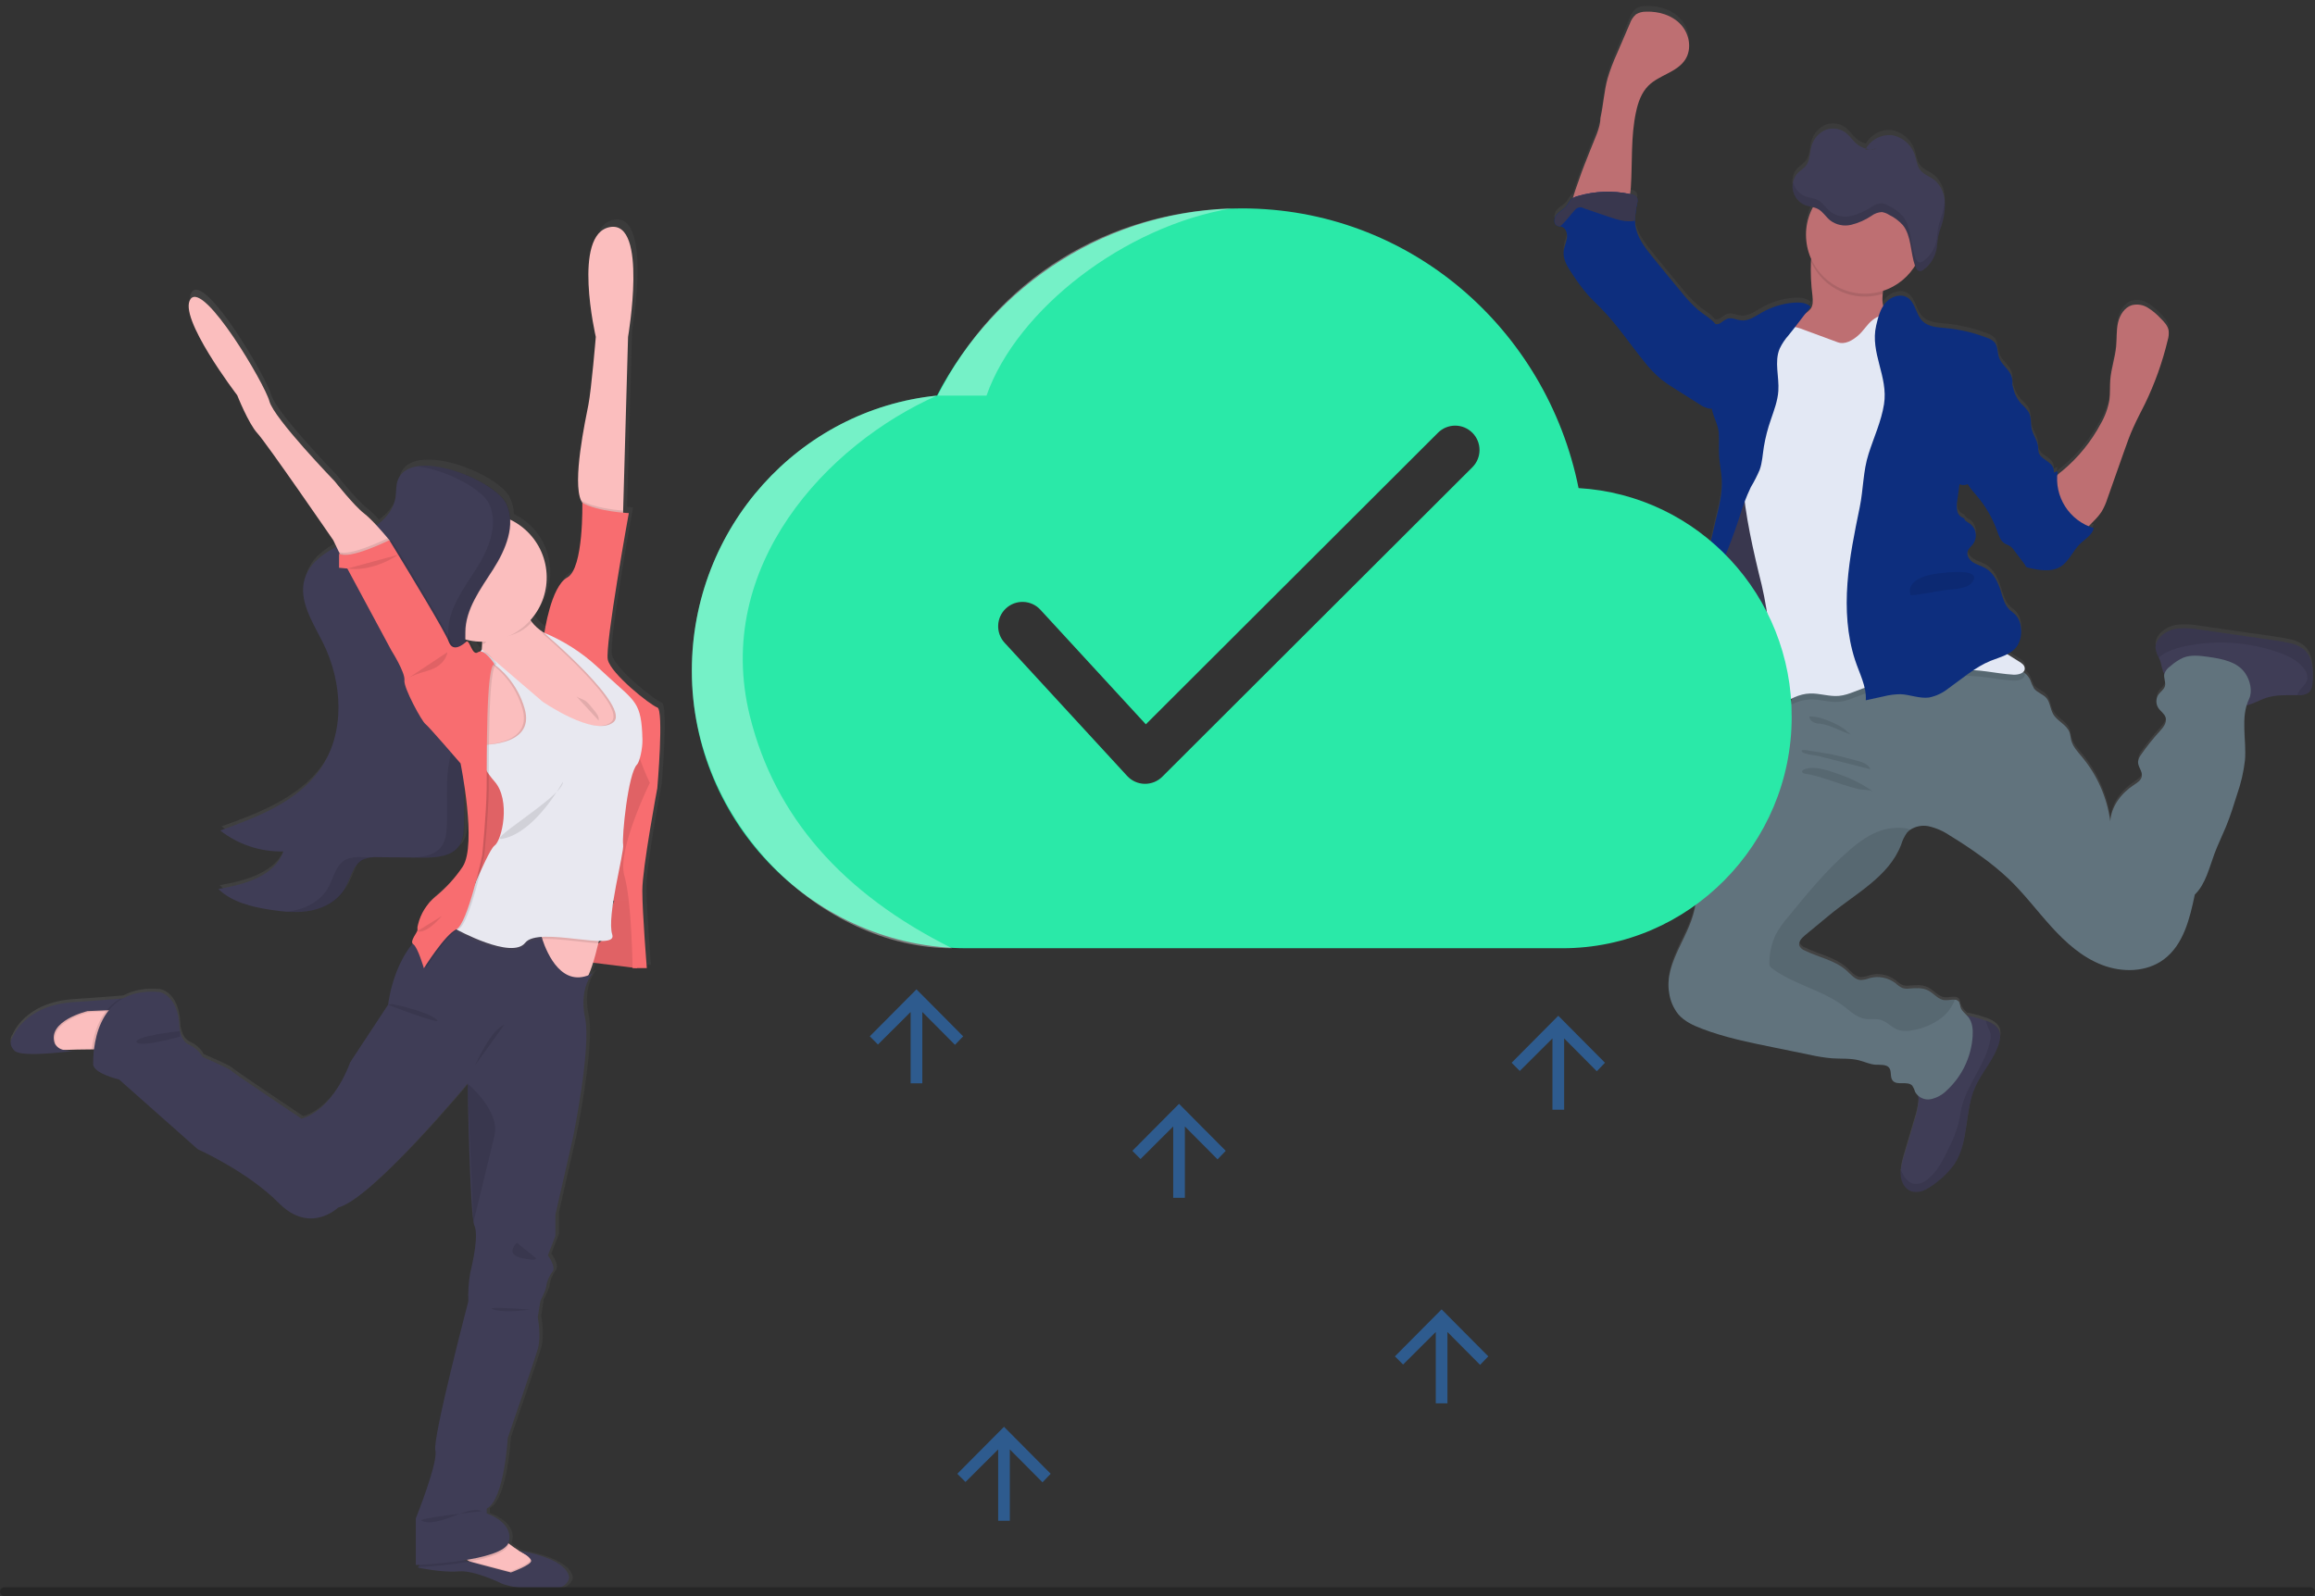 <svg xmlns="http://www.w3.org/2000/svg" width="261" height="180" viewBox="0 0 261 180">
    <rect x="0" y="0" width="261" height="180" fill="#333333" stroke="none"/>
    <defs>
        <linearGradient id="x4xze337aa" x1="49.997%" x2="49.997%" y1="100.013%" y2=".028%">
            <stop offset="0%" stop-color="gray" stop-opacity=".25"/>
            <stop offset="54%" stop-color="gray" stop-opacity=".12"/>
            <stop offset="100%" stop-color="gray" stop-opacity=".1"/>
        </linearGradient>
        <linearGradient id="9n7eukzaob" x1=".017%" x2="99.997%" y1="50.001%" y2="50.001%">
            <stop offset="0%" stop-color="gray" stop-opacity=".25"/>
            <stop offset="54%" stop-color="gray" stop-opacity=".12"/>
            <stop offset="100%" stop-color="gray" stop-opacity=".1"/>
        </linearGradient>
    </defs>
    <g fill="none" fill-rule="evenodd">
        <g transform="translate(175 .5)">
            <path fill="url(#x4xze337aa)" fill-rule="nonzero" d="M84.765 72.29c-.475-.364-1.03-.607-1.62-.71-.622-.142-1.256-.232-1.887-.331l-8.175-1.178c-.825-.153-1.666-.197-2.503-.132-.848.07-1.633.475-2.178 1.127-.244.3-.378.675-.379 1.062.045.389.172.764.372 1.101.079.157.147.32.202.488.079.375.176.746.293 1.11.036.08.083.153.14.22v.056c-.09.458.198.935.069 1.377-.113.378-.482.606-.714.922-.317.457-.33 1.058-.033 1.529.249.384.7.646.83 1.088.17.58-.289 1.14-.697 1.588-.752.825-1.446 1.699-2.08 2.617-.177.226-.291.495-.331.78-.037.577.518 1.084.422 1.658-.077.451-.518.727-.9.995-1.411.929-2.544 2.422-2.657 4.11-.362-2.686-1.476-5.216-3.214-7.297-.475-.57-.996-1.145-1.192-1.868-.073-.288-.086-.597-.186-.875-.332-.88-1.388-1.257-1.85-2.067-.331-.57-.331-1.303-.743-1.804-.412-.5-1.06-.614-1.415-1.098-.177-.328-.328-.67-.451-1.021-.15-.287-.359-.539-.614-.737-.05-.039-.1-.075-.153-.11.111-.099.175-.241.176-.39 0-.389-.385-.644-.72-.836-.432-.246-.854-.511-1.266-.787.45-.208.838-.527 1.132-.925.369-.594.521-1.297.432-1.99-.023-.56-.232-1.095-.594-1.522-.21-.223-.472-.382-.691-.59-.568-.555-.76-1.374-.996-2.13-.312-.995-.8-2.04-1.71-2.568-.438-.255-.95-.374-1.378-.643-.428-.269-.787-.776-.638-1.264.1-.331.409-.56.618-.842.52-.759.332-1.794-.422-2.322-.245-.156-.548-.292-.597-.577-.393-.102-.692-.419-.77-.816-.075-.39-.075-.79 0-1.18l.255-1.845c.295.123.628.123.923 0 .287.466.621.901.996 1.3 1.011 1.193 1.799 2.558 2.324 4.03.19.53.382 1.125.874 1.407.17.096.362.145.528.248.204.143.38.323.518.531.398.527.797 1.051 1.192 1.579l.02.08c.01.046.028.09.053.132.073.083.175.135.285.146 1.222.282 2.594.54 3.653-.126.956-.597 1.375-1.778 2.185-2.567.574-.56 1.388-.995 1.55-1.785-.193-.06-.384-.13-.57-.209.165-.166.331-.358.557-.577.328-.32.624-.673.883-1.051.28-.467.504-.966.664-1.486.64-1.822 1.282-3.645 1.926-5.47.306-.862.611-1.731.996-2.57.399-.909.87-1.781 1.305-2.674 1.123-2.32 1.99-4.756 2.584-7.263.105-.343.14-.702.103-1.058-.093-.574-.528-1.025-.943-1.433-.418-.452-.893-.845-1.415-1.171-.529-.329-1.168-.432-1.773-.285-.85.248-1.385 1.117-1.58 1.99-.196.872-.123 1.77-.206 2.653-.12 1.277-.558 2.511-.665 3.791-.056.74 0 1.49-.09 2.23-.163.967-.5 1.898-.995 2.745-1.077 2.023-2.535 3.818-4.294 5.288-.202.169-.411.331-.61.514 0-.143.023-.289.043-.432-.145.038-.286.088-.422.15.017-.168 0-.337-.05-.498-.266-.793-1.448-.995-1.66-1.8-.036-.2-.055-.402-.057-.605-.07-.706-.55-1.303-.717-1.99-.153-.633-.036-1.326-.332-1.913-.252-.368-.548-.702-.883-.995-.4-.456-.687-.997-.84-1.583-.043-.162-.083-.331-.13-.494.05-.368.01-.743-.12-1.091-.301-.75-1.082-1.23-1.364-1.99-.22-.59-.123-1.327-.538-1.785-.22-.218-.49-.381-.787-.474-1.52-.591-3.114-.967-4.738-1.118-.91-.083-1.913-.129-2.564-.77-.76-.742-.796-2.079-1.686-2.653-.784-.507-1.893-.132-2.5.58-.092.106-.176.216-.253.332-.11-.444-.135-.906-.07-1.36 0-.112.023-.228.033-.331 1.5-.49 2.776-1.496 3.6-2.84v.02l.04.103c.096.243.249.475.474.501.15-.002.296-.054.412-.149.2-.14.385-.3.551-.478.085-.093.164-.189.24-.288.153-.207.284-.43.391-.664.165-.352.277-.726.332-1.11.06-.385.067-.78.133-1.165.062-.298.143-.591.243-.879.033-.096.066-.192.096-.288l.106-.332c.208-.682.32-1.39.332-2.103v-.358c-.024-.94-.426-1.83-1.116-2.471-.57-.468-1.328-.664-1.746-1.297-.272-.425-.332-.972-.491-1.47-.352-1.214-1.364-2.124-2.61-2.344-.736-.081-1.475.122-2.066.567l-.046.036c-.33.251-.609.562-.824.916-.438-.121-.84-.35-1.168-.664-.333-.308-.588-.696-.924-.995-.638-.584-1.544-.774-2.364-.497-.84.336-1.47 1.055-1.69 1.933-.182.684-.15 1.47-.531 2.04-.296.445-.78.664-1.12 1.068-.21.256-.353.56-.417.886-.04.182-.06.368-.057.554 0 .083 0 .166.02.245v.04c.012.09.03.18.056.269.095.336.264.647.495.908.22.251.493.449.8.578.126.048.255.09.386.122l.395.09.14.033c-.967 1.813-1.036 3.97-.187 5.841 0 .093-.023.186-.033.279-.054 1.306.004 2.614.173 3.91.046.514.073 1.081-.243 1.49-.143.16-.305.303-.481.427.18-.232.362-.46.548-.69-.468-.47-1.209-.53-1.873-.484-1.285.096-2.533.477-3.653 1.115-.743.427-1.507.995-2.357.895-.501-.056-.996-.332-1.484-.199-.275.112-.53.264-.76.451-.182.13-.401.198-.625.193-.521-.64-1.328-1.075-1.952-1.596-.71-.632-1.361-1.328-1.943-2.08-1.076-1.296-2.148-2.597-3.204-3.907-.89-1.1-1.803-2.292-1.96-3.701-.015-.14-.023-.28-.022-.422.021-.67.106-1.336.252-1.99.04-.158.04-.323 0-.48-.1-.332-.482-.455-.81-.528.043-.255.073-.517.09-.766.185-2.853-.017-5.752.587-8.544.23-1.075.604-2.163 1.378-2.942 1.212-1.224 3.24-1.52 4.17-2.969.778-1.207.469-2.915-.507-3.98-.977-1.065-2.48-1.5-3.912-1.446-.402-.014-.798.092-1.139.305-.318.283-.557.644-.69 1.048L7.304 4.99c-.413.9-.761 1.829-1.043 2.779-.398 1.453-.488 2.985-.803 4.451 0 1.128-.727 2.534-1.126 3.572-.445 1.168-.926 2.322-1.328 3.513-.1.298-.448 1.184-.664 1.99-.082.047-.157.104-.226.17-.173.221-.33.455-.471.7-.303.397-.794.61-1.126.994-.332.385-.402 1.091.06 1.284.093.031.19.052.289.063.06.005.12.015.179.03.498.139.694.766.62 1.283-.072.518-.331.995-.374 1.513-.09.915.448 1.768.966 2.537.536.834 1.129 1.631 1.773 2.385.468.524.996.995 1.468 1.5 1.796 1.843 3.224 4 4.838 6.003.58.756 1.24 1.447 1.969 2.063.475.371.973.714 1.49 1.025l2.776 1.757c.315.23.671.399 1.05.495.123.016.248.016.372 0 .016.083.03.162.05.245.215.87.69 1.659.743 2.544.053.886-.026 1.791.037 2.687.06.826.242 1.658.289 2.47.093 1.566-.293 3.112-.665 4.644-.56 2.243-.9 4.531-1.992 6.564-.305.56-.664 1.131-.664 1.772 0 .076 0 .155.02.232l-.498.282c-.146.083-.292.165-.425.252-.63.411-1.305.865-1.564 1.575-.21.574-.113 1.23-.365 1.788-.012.025-.026.05-.04.073-.266.517-.794.902-.913 1.47-.09.434.083.895 0 1.326v.017c-.076.216-.136.438-.18.663-.003.074.004.147.02.219.064.251.203.477.399.647.12.114.25.218.388.308.142.093.288.18.439.259l.086.046c.126.067.252.13.382.19l.086.036c.15.066.302.126.455.179l.106.033c.12.04.243.076.366.106l.083.027.076.016.332.07.123.023c.146.025.295.044.448.06h.133c.113 0 .222.017.332.02h.608c.156 0 .312-.023.468-.043h.05c.14-.02.279-.043.418-.073l.106-.023c.13-.03.26-.06.389-.1l.07-.02c.156-.046.312-.096.464-.156.529-.217 1.042-.47 1.534-.76.332-.182.665-.367.997-.537.246-.124.499-.234.757-.331.628-.268 1.31-.382 1.992-.332.336.046.669.113.996.202v.11c.27 1.592.537 3.184.8 4.776.435-.313.895-.589 1.375-.826-.09.24-.149.491-.176.746-.02.198-.02.397 0 .594.03.315.096.664-.093.912-.116.153-.332.24-.395.412-.046.176-.058.36-.033.54-.028.426-.365.768-.79.803.195.55-.012 1.161-.502 1.48-.139.066-.268.15-.385.251-.114.147-.19.319-.223.501-.438 1.643-1.341 3.124-2.6 4.269-.472.37-.903.79-1.285 1.254-.236.358-.43.742-.58 1.144-.886 2.163-1.785 4.326-2.697 6.491-.505 1.21-.996 2.441-1.155 3.745-.399 3.575-3.587 6.607-2.989 10.156.121.886.479 1.724 1.036 2.424.664.8 1.66 1.257 2.657 1.629 2.56.995 5.26 1.539 7.949 2.086l4.223.866c.83.19 1.67.323 2.517.398 1.02.07 2.066-.027 3.058.232.615.16 1.202.455 1.837.488.544.03 1.215-.087 1.537.358.322.444.073 1.031.379 1.426.49.627 1.69 0 2.224.59.146.227.258.474.332.734.081.16.194.302.332.418.033.187.046.377.04.567-.07.77-.23 1.53-.478 2.262-.398 1.346-.796 2.694-1.192 4.043-.151.476-.262.965-.332 1.46-.025.24-.025.482 0 .722.07.733.491 1.49 1.192 1.729.543.143 1.121.072 1.614-.2.475-.247.92-.548 1.328-.895.735-.556 1.381-1.22 1.916-1.97 1.66-2.481 1.122-5.838 2.288-8.58.773-1.832 2.28-3.318 2.782-5.248.117-.367.131-.76.04-1.134-.21-.664-.916-1.042-1.577-1.28h-.03c-.543-.194-1.097-.352-1.66-.475-.14-.03-.283-.053-.425-.076-.316-.257-.568-.584-.734-.956-.026-.197-.079-.39-.156-.573-.107-.16-.285-.26-.478-.266-.332-.033-.777.087-1.14.06-.74-.053-1.231-.78-1.895-1.114-.664-.335-1.385-.253-2.092-.203-.253.035-.51.019-.757-.046-.295-.136-.565-.321-.797-.548-.829-.644-1.912-.861-2.925-.587-.318.129-.655.205-.997.226-.647-.037-1.105-.614-1.583-1.051-1.309-1.198-3.172-1.513-4.759-2.3-.243-.09-.445-.263-.57-.49-.183-.451.228-.902.6-1.21l2.73-2.266c2.988-2.481 6.724-4.348 8.111-7.987.145-.488.37-.948.665-1.363.107-.127.231-.238.368-.332.604-.39 1.336-.533 2.042-.398.861.193 1.677.548 2.404 1.048 1.189.719 2.346 1.493 3.47 2.322 1.114.795 2.173 1.664 3.171 2.6 1.743 1.659 3.194 3.626 4.818 5.414 1.624 1.787 3.48 3.456 5.735 4.311 2.254.856 4.98.82 6.916-.617 2.235-1.658 2.952-4.623 3.517-7.343 1.245-1.2 1.62-3.028 2.228-4.644.381-1.024.87-1.99 1.281-3.011.492-1.2.877-2.441 1.262-3.679.436-1.242.733-2.53.883-3.837.16-2.067-.395-4.266.186-6.206.767-.17 1.465-.6 2.218-.852 1.123-.369 2.325-.309 3.513-.302h.077c.41.043.822-.054 1.168-.276.399-.331.462-.898.482-1.412.046-1.27-.033-2.697-.986-3.52zm-48.11-56.578c-.275.068-.56.088-.84.06l.84-.06z"/>
            <path fill="#BE6F72" d="M37.963 36.694c-.402.341-.873.591-1.381.733l-2.355.843c-1.278.457-2.613.918-3.961.753-.754-.093-3.985-.568-4.473-1.155-.743-.909 1.863-2.245 2.753-3.011.202-.145.389-.31.558-.491.332-.405.289-.972.242-1.483-.169-1.294-.226-2.6-.172-3.904.025-.31.07-.62.132-.925.332-1.526 1.754-.969 2.876-.564 1.35.438 2.657 1.004 3.901 1.688.38.195.709.474.963.816.492.743.296 1.718.216 2.654-.07.726-.066 1.422.389 1.95.229.202.439.424.627.663.218.496.09 1.075-.315 1.433zM5.442 12.79c.332-1.47.405-2.985.804-4.442.281-.946.63-1.872 1.042-2.77l1.465-3.412c.134-.403.372-.764.69-1.045.342-.211.738-.317 1.14-.305 1.43-.053 2.935.391 3.91 1.443.977 1.051 1.286 2.753.509 3.957-.93 1.45-2.959 1.741-4.17 2.962-.774.78-1.15 1.864-1.379 2.935-.604 2.786-.401 5.675-.587 8.521-.06.886-.233 1.897-.997 2.355-.461.226-.974.325-1.487.289l-2.178.036c-.366 0-1.69.229-1.933-.046-.425-.481.545-2.876.72-3.41.393-1.184.874-2.338 1.329-3.503.395-1.038 1.122-2.44 1.122-3.565z"/>
            <path fill="#3F3D56" d="M50.418 116.991c-.501 1.917-2.009 3.41-2.783 5.238-1.165 2.736-.64 6.083-2.287 8.557-.535.752-1.18 1.417-1.916 1.974-.408.346-.854.645-1.329.892-.492.271-1.07.342-1.613.199-.7-.24-1.123-.995-1.192-1.725-.025-.24-.025-.48 0-.72.07-.494.18-.98.332-1.456.398-1.342.796-2.686 1.192-4.033.248-.73.408-1.488.478-2.256.043-.835-.488-1.923-.262-2.703.103-.351.488-.663.664-.958.25-.425.442-.881.57-1.357.273-.925.459-1.914 1.03-2.693.373-.462.809-.87 1.295-1.21.36-.315.78-.551 1.235-.694.442-.078.896-.056 1.329.063.563.12 1.117.277 1.66.471h.03c.664.239 1.368.607 1.577 1.277.102.372.098.764-.01 1.134zM85.748 76.214c-.02.514-.083 1.088-.482 1.41-.347.222-.759.319-1.169.275h-.09c-1.185 0-2.39-.066-3.512.302-.854.282-1.637.8-2.527.902-1.225.14-2.378-.53-3.463-1.114-1.023-.55-2.072-1.049-3.145-1.493-.704-.288-2.142-.474-2.48-1.244-.116-.364-.214-.734-.293-1.108-.055-.167-.123-.33-.202-.487-.2-.336-.326-.71-.372-1.098.001-.387.135-.761.379-1.061.547-.647 1.33-1.05 2.174-1.118.837-.065 1.679-.02 2.504.133l8.175 1.174c.631.09 1.265.179 1.886.331.59.103 1.146.346 1.62.71.967.81 1.046 2.232.997 3.486z"/>
            <path fill="#61737D" d="M78.562 78.337c-.996 2.1-.279 4.584-.458 6.906-.15 1.304-.447 2.588-.883 3.827-.385 1.234-.77 2.471-1.262 3.669-.412.995-.9 1.99-1.282 3.005-.607 1.618-.996 3.44-2.228 4.643-.564 2.713-1.282 5.679-3.516 7.324-1.943 1.433-4.649 1.482-6.917.617-2.268-.866-4.11-2.524-5.734-4.312-1.624-1.788-3.075-3.735-4.818-5.4-1-.937-2.06-1.804-3.178-2.597-1.124-.816-2.281-1.583-3.47-2.302-.727-.497-1.543-.852-2.404-1.045-.706-.135-1.438.007-2.042.398-.137.094-.261.205-.368.332-.296.413-.52.873-.664 1.36-1.395 3.628-5.137 5.493-8.126 7.967l-2.73 2.259c-.371.308-.783.76-.6 1.207.126.226.328.4.571.49 1.587.784 3.45 1.099 4.758 2.293.478.438.937 1.015 1.584 1.048.342-.02.678-.095.996-.222 1.013-.274 2.096-.058 2.926.583.232.227.502.412.797.548.246.065.504.08.757.046.707-.05 1.457-.113 2.091.203.635.315 1.156 1.058 1.896 1.11.362.027.794-.092 1.14-.059.192.006.37.105.478.265.077.183.13.374.156.57.136.468.594.754.893 1.138.458.59.524 1.394.478 2.14-.15 2.333-1.192 4.52-2.909 6.11-.487.497-1.11.843-1.79.994-.698.146-1.412-.17-1.773-.786-.074-.258-.186-.504-.332-.73-.534-.586-1.733.037-2.224-.59-.306-.391-.087-1.018-.379-1.423-.292-.404-.996-.331-1.537-.355-.635-.033-1.222-.331-1.837-.487-.996-.259-2.038-.163-3.058-.232-.847-.075-1.688-.208-2.517-.398l-4.223-.863c-2.69-.547-5.39-1.1-7.95-2.08-.979-.37-1.965-.829-2.656-1.625-.557-.7-.914-1.535-1.036-2.42-.6-3.54 2.587-6.565 2.989-10.13.142-1.3.664-2.528 1.155-3.735.901-2.158 1.8-4.318 2.696-6.478.145-.402.335-.787.565-1.148.382-.461.813-.88 1.285-1.25 1.258-1.14 2.16-2.62 2.6-4.259.032-.182.109-.354.222-.5.118-.1.247-.183.385-.25.489-.317.696-.927.502-1.475.426-.036.762-.377.79-.803-.024-.18-.013-.362.033-.537.08-.173.28-.26.395-.412.19-.249.123-.597.093-.909-.02-.197-.02-.396 0-.593.073-.703.388-1.358.89-1.854.794-.78 1.923-.578 3.019-.763 1.093-.236 2.16-.577 3.187-1.019 2.881-1.134 5.915-1.834 9.002-2.08 3.102-.243 6.218.253 9.091 1.447.418.17.813.392 1.173.663.255.197.465.447.614.733.122.351.273.692.451 1.019.356.484 1.026.64 1.415 1.097.388.458.422 1.231.744 1.798.461.81 1.53 1.184 1.85 2.063.099.279.112.584.185.873.18.723.717 1.293 1.192 1.864 1.741 2.08 2.855 4.61 3.214 7.297.107-1.682 1.239-3.171 2.657-4.1.382-.249.823-.524.9-.975.096-.57-.459-1.078-.422-1.658.04-.284.155-.552.332-.777.633-.916 1.327-1.788 2.079-2.61.408-.448.866-.995.697-1.585-.13-.442-.581-.7-.83-1.085-.297-.469-.284-1.07.033-1.526.232-.315.601-.544.714-.919.13-.44-.16-.918-.07-1.373.122-.364.363-.676.684-.885.44-.401.942-.73 1.484-.975.877-.332 1.853-.21 2.783-.08 1.554.216 3.297.547 4.174 1.847.561.813.847 2.047.428 2.916z"/>
            <path fill="#000" d="M85.748 76.214c-.02.514-.083 1.088-.482 1.41-.347.222-.759.319-1.169.275h-.09c.137-.69.977-1.084 1.123-1.784.05-.435-.082-.87-.365-1.204-.71-.959-1.853-1.49-2.989-1.878-3.208-1.098-6.645-1.355-9.98-.746-.908.148-1.79.419-2.624.806-.276.173-.542.36-.797.564-.2-.336-.326-.71-.372-1.098.001-.387.135-.761.379-1.061.547-.647 1.33-1.05 2.175-1.118.836-.065 1.678-.02 2.503.133l8.175 1.174c.631.09 1.265.179 1.886.331.59.103 1.146.346 1.62.71.977.81 1.056 2.232 1.007 3.486zM50.418 116.991c-.501 1.917-2.009 3.41-2.783 5.238-1.165 2.736-.64 6.083-2.287 8.557-.535.752-1.18 1.417-1.916 1.974-.408.346-.854.645-1.329.892-.492.271-1.07.342-1.613.199-.7-.24-1.123-.995-1.192-1.725-.025-.24-.025-.48 0-.72l.02.053c.288.697.76 1.427 1.504 1.55.564.04 1.12-.156 1.534-.541 1.096-.88 1.733-2.19 2.34-3.453.476-.911.853-1.871 1.123-2.863.133-.563.196-1.14.332-1.704.631-2.74 2.78-4.976 3.254-7.752.039-.19.048-.387.027-.58-.063-.253-.159-.496-.286-.723-.115-.257-.2-.527-.252-.803.664.239 1.368.607 1.577 1.277.086.372.067.761-.053 1.124zM45.404 112.235c-.307.802-.824 1.508-1.498 2.043-.945.72-2.052 1.198-3.224 1.393-.545.14-1.118.132-1.66-.02-.737-.255-1.268-.945-2.022-1.144-.538-.146-1.116-.017-1.66-.096-.98-.136-1.74-.882-2.53-1.48-2.421-1.817-5.599-2.404-8.02-4.222-.107-.066-.196-.158-.258-.269-.047-.119-.064-.247-.05-.374.009-1.103.257-2.19.727-3.188.385-.696.844-1.348 1.368-1.947 2.168-2.653 4.346-5.327 6.943-7.565 1.09-.94 2.278-1.815 3.653-2.24.763-.235 2.27-.457 3.2-.059-.137.094-.26.205-.368.332-.296.413-.52.873-.664 1.36-1.398 3.631-5.14 5.496-8.129 7.97l-2.73 2.259c-.371.308-.783.76-.6 1.207.126.226.328.4.571.49 1.587.784 3.45 1.099 4.758 2.293.478.438.937 1.015 1.584 1.048.342-.02.678-.095.996-.222 1.013-.274 2.096-.058 2.926.583.232.227.502.412.797.548.246.065.504.08.757.046.707-.05 1.457-.113 2.091.203.635.315 1.156 1.058 1.896 1.11.369.027.8-.099 1.146-.059z" opacity=".1"/>
            <path fill="#3F3D56" d="M14.866 67.219c-.631.405-1.302.862-1.56 1.565-.213.574-.114 1.231-.37 1.788-.255.557-.83.946-.956 1.543-.09.434.087.892 0 1.326-.075.226-.136.457-.182.69-.034.494.391.896.806 1.171 1.792 1.164 4.031 1.41 6.034.663.886-.331 1.687-.872 2.537-1.296.829-.477 1.777-.707 2.732-.664.548.06 1.073.259 1.62.332.55.108 1.118-.06 1.518-.451.17-.234.283-.502.332-.786.462-1.821.253-3.752-.186-5.583-.438-1.83-1.102-3.592-1.57-5.413-.332-1.35-.588-2.733-1.143-4.01-.554-1.277-1.487-2.464-2.792-2.952-.103-.05-.22-.065-.332-.043-.084.035-.158.09-.216.16-1.032 1.092-1.81 2.4-2.278 3.827-.521 1.589-.664 3.274-1.142 4.87-.206.663-.472 1.551-.996 2.059-.525.507-1.262.822-1.856 1.204z"/>
            <path fill="#000" d="M27.387 73.09c-.056.285-.175.553-.348.786-.4.392-.969.56-1.518.448-.544-.067-1.07-.27-1.617-.332-.956-.044-1.904.186-2.733.663-.85.425-1.66.952-2.54 1.294-1.287.487-2.693.567-4.028.229-.708-.178-1.382-.474-1.992-.876-.418-.272-.84-.663-.807-1.17.047-.233.108-.463.183-.687.086-.435-.086-.893 0-1.327.126-.597.704-.995.956-1.546.253-.55.156-1.21.365-1.784.26-.707.933-1.161 1.564-1.57.631-.407 1.382-.719 1.886-1.213.066-.077.124-.16.176-.245.364-.561.631-1.179.79-1.828.489-1.599.622-3.28 1.14-4.872.47-1.427 1.248-2.733 2.28-3.825.056-.071.13-.126.213-.159.112-.023.229-.009.332.04 1.302.49 2.235 1.678 2.793 2.955.558 1.277.793 2.654 1.142 4.007.465 1.82 1.132 3.589 1.57 5.416.439 1.828.655 3.771.193 5.596zM37.262 32.638c-3.233 1.026-6.721-.547-8.088-3.649.025-.31.07-.62.132-.925.332-1.526 1.754-.969 2.876-.564 1.35.438 2.657 1.004 3.901 1.688.38.195.709.474.963.816.492.733.296 1.708.216 2.634z" opacity=".1"/>
            <ellipse cx="35.257" cy="25.984" fill="#BE6F72" rx="6.641" ry="6.634"/>
            <path fill="#000" d="M53.277 75.557c0 .551-.747.727-1.302.697-1.992-.116-3.941-.663-5.914-.498-2.493.226-4.784 1.602-7.285 1.729-.963.05-1.942-.093-2.892.082-1.228.23-2.324.976-3.576 1.082-1.086.093-2.158-.315-3.244-.272-.76.045-1.5.255-2.168.617.072-.703.387-1.358.89-1.854.793-.78 1.922-.578 3.018-.763 1.093-.236 2.16-.577 3.188-1.019 2.88-1.134 5.914-1.834 9.001-2.08 3.1-.246 6.216.247 9.088 1.437.418.17.813.392 1.173.663.018.058.026.119.023.18z" opacity=".1"/>
            <path fill="#E3E8F4" d="M32.185 38.097l-2.69-.995-1.135-.418c-.463-.194-.95-.323-1.448-.385-1.301-.1-2.527.767-3.22 1.871-.694 1.105-.957 2.421-1.18 3.705-.305 1.756-.564 3.518-.776 5.287-.23 1.597-.346 3.209-.349 4.823.076 4.106.946 8.156 1.903 12.153.468 1.772.822 3.572 1.059 5.39.08.749.116 1.502.196 2.255.086.846.226 1.682.365 2.52l.8 4.767c.996-.707 2.129-1.327 3.354-1.363 1.086-.04 2.162.365 3.244.272 1.245-.103 2.348-.85 3.576-1.078.95-.176 1.93-.037 2.896-.083 2.497-.126 4.791-1.506 7.281-1.728 1.976-.18 3.939.378 5.918.494.55.033 1.298-.143 1.298-.697 0-.384-.385-.64-.72-.832-1.582-.95-3.086-2.023-4.5-3.207-1.308-1.035-2.636-2.097-3.536-3.496-2.168-3.367-1.425-7.921-3.274-11.473-1.504-2.886 0-6.667 0-9.921 0-1.622 0-3.264-.382-4.84-.239-.88-.536-1.745-.89-2.586l-1.292-3.267c-.026-.096-.08-.182-.152-.25-.087-.059-.19-.09-.296-.089-.776-.046-1.54.199-2.145.687-.608.494-.996 1.204-1.594 1.718-.654.567-1.497 1.065-2.31.766z"/>
            <path fill="#0D2E7E" d="M36.525 36.213c.213-.909.442-1.854 1.05-2.564.607-.71 1.716-1.084 2.5-.577.89.577.926 1.91 1.686 2.654.665.636 1.66.686 2.564.77 1.624.147 3.219.522 4.738 1.114.296.091.566.253.787.47.415.472.332 1.195.538 1.782.282.756 1.063 1.237 1.365 1.99.332.836 0 1.771-.28 2.63-.5 1.542-.816 3.144-1.304 4.693-.488 1.55-1.182 3.075-2.324 4.243-.505.517-1.256.995-1.92.686l-.255 1.841c-.075.389-.075.789 0 1.177.078.398.378.715.77.816.05.286.352.422.598.578.366.25.617.636.696 1.072.08.437-.02.886-.275 1.25-.209.281-.518.503-.617.838-.15.485.206.996.637 1.26.432.266.94.389 1.378.644.91.524 1.398 1.556 1.71 2.558.233.756.425 1.575.996 2.126.22.209.482.368.691.587.362.427.571.963.594 1.522.091.693-.061 1.397-.431 1.99-.664.949-1.903 1.23-2.989 1.659-1.763.723-3.214 2.016-4.768 3.118-.633.509-1.378.859-2.175 1.021-1.076.143-2.135-.332-3.217-.375-.648.006-1.292.091-1.92.252l-1.992.432c.107-1.543-.743-3.088-1.218-4.558-.897-2.766-1.063-5.725-.85-8.623.212-2.9.803-5.759 1.388-8.604.408-1.99.368-4.07.996-6.004.587-1.86 1.428-3.648 1.736-5.585.505-3.135-1.593-5.792-.883-8.883z"/>
            <path fill="#0D2E7E" d="M51.63 42.346c.183.337.312.7.382 1.078.153.584.44 1.125.84 1.579.334.294.63.628.883.995.306.577.19 1.28.332 1.91.166.687.648 1.284.717 1.99.002.203.021.405.057.604.216.803 1.398.995 1.66 1.798.176.52-.126 1.088-.07 1.635.041.17.052.345.03.517-.075.196-.207.365-.378.485-1.1 1.048-1.86 2.4-2.185 3.884-.32 1.475-.488 2.978-.502 4.487l-1.298-1.714c-.137-.208-.313-.389-.518-.531-.166-.1-.359-.15-.528-.249-.491-.279-.684-.869-.873-1.4-.526-1.469-1.313-2.83-2.324-4.02-.528-.62-1.143-1.243-1.259-2.05-.035-.37-.015-.743.06-1.107.332-2.173.687-4.398 1.746-6.325.495-.903 1.136-1.719 1.61-2.634.32-.607.768-2.186 1.618-.932zM18.874 44.432c.006.28-.066.555-.206.796-.26.3-.665.428-1.05.332-.378-.095-.734-.261-1.049-.49l-2.776-1.755c-.516-.312-1.014-.653-1.49-1.022-.729-.614-1.39-1.305-1.97-2.06-1.613-1.99-3.041-4.15-4.838-5.97-.488-.498-.996-.975-1.467-1.496-.645-.753-1.237-1.548-1.773-2.382-.518-.766-1.056-1.615-.967-2.53.053-.518.303-.995.376-1.51.073-.514-.123-1.14-.621-1.28-.06-.014-.12-.024-.18-.03-.098-.01-.195-.031-.289-.063-.461-.192-.391-.905-.06-1.28.333-.375.824-.584 1.126-.995.14-.244.298-.478.472-.7.222-.19.488-.323.773-.388 1.916-.564 3.942-.64 5.894-.222.332.073.71.206.81.527.04.157.04.321 0 .478-.146.654-.23 1.32-.252 1.99 0 .14.007.28.023.418.156 1.406 1.07 2.597 1.96 3.695 1.055 1.307 2.128 2.604 3.204 3.897.582.75 1.232 1.444 1.942 2.073.664.55 1.524.995 2.042 1.702.422.57.286 1.35.332 2.036.155 2.073.166 4.155.034 6.23z"/>
            <path fill="#BE6F72" d="M61.043 58.27c.328-.318.624-.668.884-1.045.279-.466.502-.964.664-1.482l1.926-5.457c.305-.862.61-1.728.996-2.567.398-.905.87-1.778 1.305-2.653 1.118-2.305 1.984-4.723 2.58-7.214.105-.343.14-.702.103-1.058-.093-.574-.528-1.022-.943-1.43-.418-.45-.893-.843-1.415-1.167-.529-.329-1.168-.432-1.773-.286-.85.249-1.385 1.118-1.58 1.99-.196.873-.123 1.765-.206 2.654-.12 1.274-.558 2.504-.665 3.781-.056.74 0 1.486-.09 2.222-.163.967-.5 1.897-.995 2.743-1.08 2.017-2.537 3.808-4.294 5.274-.481.355-.914.77-1.288 1.237-.312.467-.524.993-.621 1.546-.22.842-.125 1.735.269 2.51.541.923 1.58 1.327 2.573 1.533 1.342.279 1.65-.179 2.57-1.13z"/>
            <path fill="#3F3D56" d="M35.297 16.372c.584-1.097 1.769-1.738 3.008-1.629 1.245.22 2.257 1.129 2.61 2.342.156.494.219 1.041.491 1.466.412.64 1.176.826 1.747 1.29.689.64 1.09 1.529 1.115 2.468.032.95-.118 1.896-.441 2.79-.137.38-.248.77-.332 1.167-.067.385-.073.776-.133 1.16-.149 1.009-.698 1.914-1.524 2.512-.117.095-.262.147-.412.149-.259-.03-.418-.332-.515-.604-.528-1.522-.401-3.383-1.374-4.597-.443-.49-.978-.887-1.574-1.17-.243-.157-.517-.26-.804-.302-.42.022-.826.17-1.162.424-.7.47-1.478.813-2.298 1.015-.828.196-1.7.008-2.374-.51-.458-.379-.793-.946-1.301-1.241-.508-.295-1.04-.279-1.541-.481-.648-.275-1.132-.833-1.312-1.513-.18-.68-.037-1.404.389-1.963.332-.398.823-.624 1.119-1.065.382-.57.348-1.353.531-2.036.22-.878.849-1.595 1.69-1.928.82-.277 1.725-.088 2.364.495.332.298.598.683.923.995.653.624 1.579.874 2.458.663"/>
            <path fill="#000" d="M40.755 65.192c-.395.352-.535.91-.352 1.407.073.156 3.5-.504 3.862-.554.903-.13 2.487-.067 3.095-.892 1.082-1.463-2.271-1.138-2.886-1.085-1.169.1-2.829.259-3.719 1.124z" opacity=".1"/>
            <path fill="#3F3D56" d="M9.583 22.405c-.147.654-.231 1.32-.252 1.99-.997.203-2.033-.13-2.989-.46l-2.746-.936c-.347-.221-.806-.136-1.05.196-.44.457-1.048 1.326-1.66 1.84-.098-.01-.195-.031-.288-.063-.462-.192-.392-.905-.06-1.28s.823-.584 1.126-.995c.14-.244.298-.478.471-.7.222-.19.488-.323.774-.388 1.915-.564 3.941-.64 5.894-.222.332.073.71.206.81.527.032.164.022.333-.03.491z"/>
            <path fill="#000" d="M9.583 22.405c-.147.654-.231 1.32-.252 1.99-.997.203-2.033-.13-2.989-.46l-2.746-.936c-.347-.221-.806-.136-1.05.196-.44.457-1.048 1.326-1.66 1.84-.098-.01-.195-.031-.288-.063-.462-.192-.392-.905-.06-1.28s.823-.584 1.126-.995c.14-.244.298-.478.471-.7.222-.19.488-.323.774-.388 1.915-.564 3.941-.64 5.894-.222.332.073.71.206.81.527.032.164.022.333-.03.491zM34.702 85.375c.478.16.996.392 1.159.87l-3.845-.976-1.992-.507c-.352-.09-1.614-.193-1.847-.468-.332-.405.847-.126 1.06-.096.644.096 1.288.195 1.929.312 1.209.215 2.37.57 3.536.865zM36.193 88.775c-.332-.222-1.285-.196-1.693-.292-.598-.143-1.186-.332-1.774-.514-1.192-.388-2.374-.83-3.599-1.114-.226-.05-.996-.063-.96-.349.037-.285.77-.384.953-.398 1.086-.08 2.441.428 3.45.79 1.287.46 2.505 1.091 3.623 1.877zM33.756 82.344c-1.219-.332-2.324-1.088-3.58-1.234-.327.012-.648-.086-.913-.279-.147-.145-.25-.329-.295-.53.84-.044 1.816.311 2.58.646.42.18.824.396 1.208.644.28.169.698.656 1 .753z" opacity=".1"/>
            <path fill="#0D2E7E" d="M56.986 52.645c-.426 2.85 1.308 5.58 4.07 6.411-.162.786-.976 1.22-1.55 1.781-.81.786-1.229 1.964-2.185 2.56-1.066.664-2.437.406-3.652.127-.11-.012-.213-.066-.286-.15-.025-.039-.043-.083-.053-.129-.402-1.469-.664-3.038-.252-4.51.332-1.254 1.129-2.322 1.766-3.43.638-1.108.697-2.295 2.142-2.66zM27.298 33.626c-1.286.093-2.534.473-3.653 1.111-.744.425-1.507.995-2.358.892-.5-.056-.996-.331-1.484-.199-.275.111-.531.263-.76.451-.236.188-.554.239-.837.133l-.332 4.59c-.126 1.745-.249 3.526.17 5.228.215.869.69 1.658.743 2.54.053.883-.026 1.788.037 2.68.06.827.242 1.64.289 2.465.093 1.559-.293 3.105-.665 4.62-.56 2.236-.9 4.521-1.992 6.545-.305.56-.664 1.13-.664 1.767 0 .08 0 .156.02.233-.332.182-.64.354-.923.534-.63.408-1.305.862-1.564 1.568-.21.574-.113 1.231-.365 1.785-.253.554-.83.949-.957 1.546-.09.434.083.892 0 1.326-.075.225-.136.454-.182.687-.033.497.388.899.807 1.17.61.402 1.283.698 1.992.876l1.982-7.86c1.808-3.339 3.311-6.832 4.493-10.439.338-1.179.772-2.328 1.298-3.436.376-.627.709-1.278.996-1.95.303-.836.332-1.741.478-2.624.174-1.03.435-2.043.78-3.028.36-1.065.774-2.126.848-3.244.11-1.599-.472-3.287.146-4.766.262-.554.603-1.067 1.012-1.523.857-1.048 1.637-2.146 2.494-3.194-.445-.474-1.185-.524-1.85-.484z"/>
            <g fill="#000" opacity=".1">
                <path d="M9.759.355l-.415.03-.047.033c.156-.006.31-.027.462-.063zM17.356 7.24c-.07.66-.212 1.31-.425 1.938-.137.38-.248.77-.332 1.167-.066.385-.073.776-.133 1.161-.148 1.008-.698 1.913-1.524 2.51-.116.096-.261.148-.412.15-.259-.03-.418-.331-.514-.603-.528-1.523-.402-3.384-1.375-4.598-.443-.49-.977-.887-1.574-1.17-.243-.157-.517-.26-.803-.302-.422.022-.826.17-1.163.424-.7.47-1.478.813-2.297 1.015-.828.196-1.7.008-2.375-.51-.458-.379-.793-.946-1.301-1.241-.508-.295-1.04-.279-1.54-.481C.952 6.43.475 5.885.291 5.22c-.011-.04-.02-.083-.026-.125-.083.37-.074.755.026 1.12.184.665.66 1.21 1.295 1.48.502.202 1.066.206 1.54.481.476.275.844.862 1.302 1.24.674.52 1.547.707 2.375.511.819-.202 1.597-.545 2.297-1.015.337-.254.741-.402 1.163-.424.286.042.56.145.803.302.59.288 1.116.69 1.55 1.18.974 1.214.847 3.075 1.375 4.598.097.275.256.573.515.603.16.001.314-.056.435-.159.83-.6 1.38-1.509 1.527-2.52.06-.386.067-.777.133-1.162.084-.396.195-.786.332-1.167.324-.894.474-1.84.442-2.79l-.02-.132z" transform="translate(26.896 14.926)"/>
            </g>
        </g>
        <g>
            <path fill="url(#9n7eukzaob)" fill-rule="nonzero" d="M73.608 54.736c-.766-.255-5.28-3.81-5.62-5.42-.343-1.61 2.385-16.604 2.385-16.604s-.252 0-.664-.05v-.24l.561-19.698s2.3-13.22-2.044-12.45c-4.344.77-1.62 12.45-1.62 12.45s-.494 5.929-.842 7.707c-.332 1.715-1.852 8.702-.817 10.873.038.077.08.152.127.225 0 0 .172 7.452-1.703 8.47-1.788.969-2.532 5.843-2.595 6.28l-.096-.04c-.534-.333-1.003-.76-1.384-1.26-.04-.049-.07-.102-.106-.155 2.532-2.837 2.447-7.136-.196-9.871-.592-.613-1.287-1.119-2.054-1.494-.022-.632-.172-1.252-.441-1.824-.863-1.838-5.641-4.24-9.036-4.297-1.566-.046-2.85.397-3.319 1.616-.238.618-.165 1.322-.265 1.963-.2 1.322-1.052 2.357-2.147 3.18-.442-.492-.92-.95-1.43-1.372-1.109-.846-3.319-3.635-3.319-3.635s-6.899-7.116-7.41-9.066c-.51-1.95-7.403-13.659-8.936-11.62-1.533 2.04 5.28 10.926 5.28 10.926s1.294 3.23 2.29 4.32c.995 1.09 8.627 12.129 8.627 12.129l.365.753c-1.613.846-3.086 1.924-3.607 3.603-.763 2.472.906 4.957 2.06 7.27 2.25 4.515 2.572 10.272-.331 14.397-2.602 3.642-7.115 5.373-11.339 6.887 2.04 1.596 4.575 2.434 7.168 2.37-.976 2.816-4.434 3.748-7.38 4.27 1.546 1.48 3.76 2.019 5.883 2.346 1.04.176 2.094.26 3.15.248h.258l.259-.02c.36-.024.718-.069 1.072-.135 1.533-.311 3.023-1.144 3.806-2.492.664-1.154.896-2.727 2.1-3.305.314-.141.652-.22.996-.235h-.037.684l5.02.05h.641c1.417-.033 2.93-.278 3.65-1.444.297-.567.453-1.196.455-1.835.106-1.583 0-3.212.043-4.808.428 2.905.876 7.432-.189 9.105-.865 1.267-1.914 2.4-3.113 3.36-.301.253-.577.534-.823.84-.162.116-.258.179-.258.179l-.103.307c-.378.571-.653 1.205-.81 1.87-.058.172-.08.353-.063.533.116.234-.83 1.203-.554 1.61-2.363 2.759-2.81 6.94-2.81 6.94l-4.315 6.523c-2.216 5.8-5.535 6.395-5.535 6.395s-7.795-5.208-8.007-5.463c-.212-.254-3.192-1.526-3.192-1.526-.352-.614-.888-1.102-1.533-1.395-1.022-.423-1.109-1.983-1.109-1.983-.126-3.685-2.3-3.966-2.3-3.966-1.752-.149-3.089.162-4.118.73l-.311.024c-1.507.122-3.319.257-5.31.39-5.538.363-6.856 3.936-6.856 3.936s-.68.763.213 1.59c.892.826 6.607 0 6.849-.02-.436.046-.876.016-1.3-.09.898-.033 2.136-.066 3.191-.066h.256c-.067.557-.099 1.118-.096 1.68 0 1.057 2.936 1.734 2.936 1.734l8.943 7.932s5.622 2.502 9.199 6.1c3.577 3.6 6.74.493 6.74.493 3.786-.932 14.68-14.049 14.69-14.062 0 .383.23 13.14.664 15.701.017.13.05.258.096.38.511 1.101-.172 4.108-.468 5.378-.188 1.062-.26 2.14-.216 3.219 0 0-4.084 15.533-3.746 16.898.338 1.364-2.213 7.707-2.213 7.707v5.287l.444-.023c-.058.085-.11.174-.159.265l-.03.056s2.725.591 4.556.423c1.832-.169 4.978 1.404 4.978 1.404s1.065.503 4.344.714c3.278.212 3.278-1.44 3.278-1.44-.375-2.251-5.555-3.005-5.714-3.028-.418-.261-.81-.545-1.132-.79l-.066-.053c.022-.05.04-.1.056-.152.555-2.247-2.512-3.222-2.512-3.222v-.549c1.991-1.017 2.386-8.004 2.386-8.004s2.987-8.64 3.405-10.08c.418-1.441 0-3.6 0-3.6l.299-1.863s.64-1.27.64-1.524c.083-.645.332-1.257.724-1.778.467-.552-.512-1.864-.512-1.864l.853-2.2v-2.417l1.991-8.764s2.088-10.209 1.364-13.55c-.723-3.342.853-5.04.853-5.04-.142.074-.288.14-.438.198.2-.459.371-.929.514-1.408l4.48.552v.066h1.616s-.51-6.28-.51-8.81c0-2.532 1.721-11.617 1.721-11.617s.767-8.88 0-9.135zm-19.887-7.33c0 .247-.023.505-.04.77l-.09.135-.165-.139-.202.314-.06.03c-.438-.225-.664-1.51-.98-1.233l-.042.037c-.07-.08-.14-.103-.213-.037l-.066.056v-.294c.607.156 1.231.235 1.858.235.004.043 0 .086 0 .126zm14.9 29.241h.096l-.16.417c.02-.14.04-.275.064-.417zm-16.356 74.946l-.611-.152.332-.057.308.202.037.026-.066-.02zm6.238-.89c-.202-.105-.408-.227-.607-.353.066.036.328.172.607.354z" transform="translate(1 24.5)"/>
            <path fill="#F86D70" d="M70.824 70.404L66.806 80.835 67.781 80.835 64.002 83.836 70.824 84.682z" transform="translate(1 24.5)"/>
            <path fill="#000" d="M70.824 70.404L66.806 80.835 65.794 80.564 64.002 83.836 70.824 84.682z" opacity=".1" transform="translate(1 24.5)"/>
            <path fill="#F86D70" d="M64.523 77.077L70.824 77.077 73.137 58.123 64.523 58.123z" transform="translate(1 24.5)"/>
            <path fill="#000" d="M64.523 77.077L70.824 77.077 73.137 58.123 64.523 58.123z" opacity=".1" transform="translate(1 24.5)"/>
            <path fill="#FBBEBE" d="M52.215 62.611l1.36-.228 3.126-.528s9.388-2.109 11.326-2.28c1.174-.155 2.319-.48 3.398-.966.508-.218.83-.383.83-.383l-3.382-6.15-5.246-3.874s-3.319-.704-4.722-2.627c-.637-.841-.8-1.947-.435-2.935.856-2.644-5.114 2.528-5.114 2.528s.057 1.24 0 2.82c0 .31-.03.634-.053.964 0 .218-.03.436-.053.661-.146 1.57-.445 3.186-1.035 4.151-1.444 2.36 0 8.847 0 8.847z" transform="translate(1 24.5)"/>
            <path fill="#000" d="M53.356 48.12h.133c.239 0 .431-.506.664-.53 1.868-.178 3.574-.568 4.758-1.886-.635-.84-.798-1.945-.434-2.932.856-2.644-5.114 2.525-5.114 2.525s.063 1.243-.007 2.822z" opacity=".1" transform="translate(1 24.5)"/>
            <path fill="#FBBEBE" d="M46.09 40.624c-.002 1.921.764 3.765 2.129 5.123 1.364 1.36 3.215 2.122 5.144 2.121.239 0 .474 0 .71-.033 3.906-.381 6.804-3.78 6.548-7.681-.255-3.9-3.571-6.896-7.494-6.77-3.923.128-7.037 3.331-7.038 7.24z" transform="translate(1 24.5)"/>
            <path fill="#3F3D56" d="M43.856 29.628c-.24.615-.166 1.303-.262 1.954-.355 2.35-2.755 3.757-4.925 4.742-2.17.985-4.619 2.152-5.31 4.422-.756 2.456.897 4.918 2.045 7.221 2.236 4.488 2.555 10.213-.332 14.317-2.565 3.636-7.035 5.36-11.243 6.874 2.025 1.587 4.542 2.421 7.118 2.36-.965 2.8-4.4 3.728-7.327 4.244 1.537 1.474 3.737 2.009 5.844 2.333 1.536.238 3.113.393 4.646.086 1.533-.308 2.986-1.137 3.776-2.479.664-1.147.89-2.71 2.087-3.288.541-.212 1.124-.297 1.703-.248l4.977.053c1.55 0 3.385-.12 4.185-1.438.295-.563.45-1.189.451-1.824.216-3.252-.412-6.69.932-9.657.405-.896-2.193-2.314-1.92-3.262.935-3.262 1.17-5.83 1.16-9.224 0-2.627 1.716-4.891 3.133-7.109 1.417-2.217 2.602-5.017 1.483-7.396-1.26-2.654-10.731-6.51-12.221-2.68z" transform="translate(1 24.5)"/>
            <path fill="#FBBEBE" d="M50.483 150.64l1.267.837.196.129.037.023 1.503.991 3.51.589 3.087-.212s.889-1.85-.508-1.808c-.447-.022-.884-.148-1.274-.366l-.193-.096c-.202-.106-.405-.225-.604-.35-.414-.262-.806-.546-1.121-.787-.465-.357-.773-.628-.773-.628l-5.127 1.679z" transform="translate(1 24.5)"/>
            <path fill="#000" d="M51.767 151.477l.196.129.036.023 1.503.991 3.511.589 3.086-.212s.89-1.85-.507-1.808c-.448-.022-.884-.148-1.275-.366.246.191.452.4.472.575.056.472-2.284 1.322-2.284 1.322l-3.298-.87s-.56-.158-1.327-.357l-.073-.02-.04.004z" opacity=".1" transform="translate(1 24.5)"/>
            <path fill="#3F3D56" d="M46.126 152.283s2.704.589 4.523.42c1.818-.168 4.95 1.391 4.95 1.391s1.06.496 4.314.708c3.256.211 3.256-1.435 3.256-1.435-.372-2.237-5.515-2.974-5.675-3.007.063.033.332.168.604.35.365.238.76.549.79.8.056.47-2.283 1.322-2.283 1.322l-3.298-.866s-.561-.162-1.328-.36h-.073c-1.136-.308-2.291-.546-3.458-.71-1.42-.153-2.147 1.05-2.296 1.321-.01.021-.02.044-.026.066z" transform="translate(1 24.5)"/>
            <path fill="#FBBEBE" d="M3.498 92.851l1.436 1.098s.419-.02 1.042-.04h.2c.892-.033 2.123-.066 3.169-.066.675-.03 1.352.007 2.02.112.717.251 1.992-4.085 1.992-4.085l-1.44-.33-.479-.113-.331-.079-1.172-.274-3.55.403-2.496 1.6-.391 1.774z" transform="translate(1 24.5)"/>
            <path fill="#000" d="M3.498 92.851l1.436 1.098s.419-.02 1.042-.04c-.286-.11-.522-.32-.663-.592-.93-2.568 3.68-3.665 3.68-3.665l2.147-.092.418-.02h.332l-.478-.113-.332-.079-1.171-.274-3.551.403-2.495 1.6-.365 1.774z" opacity=".1" transform="translate(1 24.5)"/>
            <path fill="#3F3D56" d="M.664 94.011c.87.8 6.563 0 6.802-.02-.432.049-.87.019-1.29-.089-.423-.075-.789-.336-.996-.71-.93-2.572 3.68-3.665 3.68-3.665l2.147-.093.415-.02 5.22-.225.252-1.43s-1.696.158-4.357.37c-1.497.122-3.319.257-5.286.386-5.499.364-6.806 3.917-6.806 3.917s-.667.76.219 1.58z" transform="translate(1 24.5)"/>
            <path fill="#FBBEBE" d="M64.526 31.978c.035.079.078.154.126.225l1.268 1.85 3.298.331.037-1.302.554-19.591S72.092.35 67.778 1.107c-4.314.757-1.606 12.384-1.606 12.384s-.491 5.896-.836 7.667c-.335 1.712-1.839 8.672-.81 10.82zM57.123 80.64l.939 1.6 2.1 3.578s3.81 1.392 4.785.33c.535-.577 1.112-2.597 1.517-4.295.332-1.375.554-2.535.554-2.535l-9.895 1.322z" transform="translate(1 24.5)"/>
            <path fill="#000" d="M57.123 80.64l.939 1.6c.059-.051.112-.108.16-.17 1.061-1.348 5.737-.287 8.242-.2.332-1.376.554-2.536.554-2.536l-9.895 1.306zM9.345 93.836c.675-.03 1.352.007 2.02.113.717.25 1.992-4.085 1.992-4.085l-1.919-.45 5.22-.225.252-1.43s-1.695.158-4.357.37c-.55.315-1.04.723-1.45 1.206l-.08.099c-1.111 1.358-1.522 3.11-1.678 4.402zM50.483 150.64l1.463.966c2.184-.393 4.178-1.011 4.413-1.983.002-.015.002-.03 0-.046-.464-.357-.773-.628-.773-.628l-5.103 1.692zM46.155 152.227c1.929-.095 3.85-.3 5.755-.615-1.138-.31-2.294-.55-3.462-.717-1.417-.152-2.143 1.051-2.293 1.332z" opacity=".1" transform="translate(1 24.5)"/>
            <path fill="#3F3D56" d="M9.504 95.505c0 1.054 2.917 1.729 2.917 1.729l8.883 7.875s5.582 2.485 9.132 6.065c3.55 3.579 6.683.505 6.683.505 3.764-.925 14.601-13.983 14.601-13.983s.253 14.912.76 16.006c.508 1.094-.169 4.085-.464 5.35-.187 1.056-.258 2.129-.213 3.2 0 0-4.058 15.457-3.72 16.805.339 1.349-2.2 7.668-2.2 7.668v5.264s9.939-.38 10.486-2.61c.548-2.231-2.492-3.203-2.492-3.203v-.549c1.991-1.011 2.366-7.958 2.366-7.958s2.964-8.593 3.385-10.024c.422-1.43 0-3.582 0-3.582l.295-1.851s.634-1.266.634-1.517c.083-.641.331-1.25.72-1.768.465-.549-.507-1.854-.507-1.854l.846-2.191v-2.4l1.99-8.718s2.075-10.153 1.355-13.48c-.72-3.329.846-5.01.846-5.01-3.395 1.77-5.107-2.172-5.668-3.868-.143-.436-.212-.727-.212-.727s-4.663-1.712-9.003-1.302c-.882.071-1.75.255-2.585.545-4.822 1.729-5.582 8.887-5.582 8.887l-4.27 6.488c-2.2 5.77-5.499 6.359-5.499 6.359s-7.738-5.18-7.964-5.434c-.226-.254-3.172-1.517-3.172-1.517-.349-.61-.882-1.096-1.524-1.388-1.015-.423-1.098-1.983-1.098-1.983-.126-3.665-2.283-3.966-2.283-3.966-7.486-.62-7.443 7.086-7.443 8.137z" transform="translate(1 24.5)"/>
            <path fill="#F86D70" d="M52.557 60.804H57.123V74.913H52.557z" transform="translate(1 24.5) rotate(-180 54.84 67.858)"/>
            <path fill="#000" d="M52.557 60.804H57.123V74.913H52.557z" opacity=".1" transform="translate(1 24.5) rotate(-180 54.84 67.858)"/>
            <path fill="#000" d="M64.523 31.949v.03c.035.078.077.153.126.224l1.267 1.85 3.299.331.036-1.302c-1.028-.08-3.371-.36-4.728-1.133z" opacity=".1" transform="translate(1 24.5)"/>
            <path fill="#F86D70" d="M64.652 32.203s.17 7.41-1.692 8.42c-1.862 1.012-2.585 6.28-2.585 6.28s5.641 3.695 6.899 5.321c1.257 1.626 4.144 5.5 3.55 6.425-.594.925 1.44 5.139 1.44 5.139s-3.723 7.581-2.877 10.447c.847 2.865.93 10.443.93 10.443h1.609s-.508-6.233-.508-8.761c0-2.528 1.69-11.54 1.69-11.54s.763-8.845 0-9.096c-.764-.251-5.244-3.79-5.582-5.393-.339-1.603 2.37-16.525 2.37-16.525s-3.469-.149-5.244-1.16z" transform="translate(1 24.5)"/>
            <path fill="#000" d="M52.47 59.495c.155 1.03.532 2.016 1.105 2.888l3.126-.528s9.388-2.109 11.326-2.28c1.174-.155 2.319-.48 3.398-.966-.744-2.625-2.196-4.997-4.198-6.858l-1.191-1.1c-1.756-1.623-3.79-2.918-6.006-3.824.139.116 9.988 8.49 7.831 10.133-2.157 1.643-7.964-2.356-7.964-2.356l-6.604-5.652-.239-.205-.381.592c.194.08.383.17.567.27 2.25 1.231 3.921 3.299 4.646 5.751 1.357 4.545-5.416 4.135-5.416 4.135z" opacity=".1" transform="translate(1 24.5)"/>
            <path fill="#444053" d="M50.44 80.554s6.258 3.453 7.778 1.517c.332-.427 1.032-.612 1.905-.661-.143-.437-.213-.727-.213-.727s-4.662-1.712-9.003-1.303l-.468 1.174z" transform="translate(1 24.5)"/>
            <path fill="#E8E8F0" d="M53.32 48.754l6.842 5.863s5.784 4.012 7.964 2.356c2.18-1.656-7.834-10.136-7.834-10.136 2.211.908 4.244 2.2 6.003 3.814l1.191 1.1c3.133 2.892 3.84 2.892 3.946 7.142.026 1.048-.332 2.552-.608 2.823-1.015.991-1.725 8.193-1.57 9.035.157.843-1.89 8.117-1.227 10.14.664 2.022-8.296-1.011-9.813.929-1.516 1.94-7.775-1.517-7.775-1.517s3.468-8.848 4.314-9.436c.847-.588 1.862-5.14 0-7.244-1.861-2.106-2.027-4.128-2.027-4.128s6.77.416 5.412-4.128c-.773-2.665-2.672-4.863-5.203-6.021l.385-.592z" transform="translate(1 24.5)"/>
            <path fill="#000" d="M62.452 63.666s-2.625 4.927-6.02 6.206c-.109.04-.215.076-.331.11-3.544 1.073 6.616-4.79 6.351-6.316z" opacity=".1" transform="translate(1 24.5)"/>
            <path fill="#FBBEBE" d="M25.744 20.07s1.268 3.203 2.283 4.297c1.016 1.094 8.542 12.046 8.542 12.046l.637 1.322.547 1.127 4.822-.505.332-1.937-.186-.225c-.485-.578-1.805-2.131-2.691-2.809-1.099-.84-3.299-3.619-3.299-3.619s-6.849-7.079-7.357-9.016c-.507-1.936-7.36-13.55-8.88-11.54-1.52 2.01 5.25 10.86 5.25 10.86z" transform="translate(1 24.5)"/>
            <g fill="#000" opacity=".1">
                <path d="M8.542 44.405c-.58-.05-1.162.034-1.703.244-1.194.579-1.42 2.142-2.084 3.289-.776 1.341-2.256 2.171-3.78 2.478-.302.059-.608.1-.915.126.97.094 1.948.052 2.907-.126 1.523-.307 3.003-1.137 3.78-2.478.663-1.147.889-2.71 2.083-3.289.314-.14.652-.219.996-.231l-1.284-.013zM20.328 19.053c0-2.628 1.716-4.891 3.13-7.11 1.413-2.217 2.601-5.016 1.483-7.395-.956-2.033-6.716-4.76-10.041-4.22 3.255.419 7.267 2.554 8.05 4.22 1.118 2.38-.07 5.178-1.483 7.396-1.414 2.218-3.136 4.481-3.13 7.109 0 3.39-.229 5.949-1.164 9.224-.27.942 2.323 2.366 1.924 3.258-1.347 2.975-.716 6.405-.932 9.657-.005.636-.16 1.26-.455 1.825-.663 1.087-2.024 1.368-3.348 1.427h1.158c1.546 0 3.382-.119 4.181-1.437.295-.564.45-1.19.455-1.825.216-3.252-.415-6.685.932-9.657.405-.892-2.193-2.313-1.924-3.258.935-3.252 1.171-5.823 1.164-9.214z" transform="translate(1 24.5) translate(31.193 27.761)"/>
            </g>
            <path fill="#000" d="M37.206 37.729l.547 1.127 4.822-.506.332-1.937-.186-.224c-.514.25-4.367 2.098-5.515 1.54z" opacity=".1" transform="translate(1 24.5)"/>
            <path fill="#000" d="M55.009 50.396s-1.185-1.85-1.862-1.348-.939-1.517-1.327-1.18c-.388.337-1.52 1.276-1.991-.036-.368-1.044-4.377-7.651-6.003-10.308-.418-.688-.68-1.11-.68-1.11s-4.566 2.273-5.665 1.516v1.6l.93.086 4.977 9.254s1.566 2.482 1.46 3.347c-.106.866 2.008 4.657 2.346 4.908.339.251 3.982 4.465 3.982 4.465s1.862 9.099.252 11.627c-1.61 2.528-4.397 4.379-4.397 4.379s-.84 2.442-.716 2.697c.122.254-.976 1.348-.468 1.685.508.337 1.184 2.694 1.184 2.694s2.37-3.791 3.65-4.38c1.282-.588 2.92-8.34 2.92-8.34s.469-4.568.505-7.516c.037-2.948-.113-14.04.903-14.04z" opacity=".1" transform="translate(1 24.5)"/>
            <path fill="#F86D70" d="M54.753 50.396s-1.181-1.85-1.858-1.348-.942-1.517-1.327-1.18c-.385.337-1.517 1.276-1.991-.036-.372-1.044-4.38-7.651-6.003-10.308l-.68-1.11s-4.567 2.273-5.668 1.516v1.6l.932.086 4.978 9.254s1.57 2.482 1.46 3.347c-.11.866 1.99 4.657 2.346 4.908.355.251 3.982 4.465 3.982 4.465s1.862 9.099.255 11.627c-.848 1.27-1.88 2.408-3.062 3.377-.994.816-1.693 1.933-1.991 3.18-.058.17-.078.35-.06.529.123.25-.976 1.348-.468 1.685.508.337 1.191 2.703 1.191 2.703s2.37-3.79 3.65-4.379c1.281-.588 2.924-8.341 2.924-8.341s.465-4.567.504-7.515c.04-2.948-.11-14.06.886-14.06z" transform="translate(1 24.5)"/>
            <path fill="#000" d="M43.166 88.727s3.554.66 4.977 1.682c1.424 1.021-5.412-1.6-5.412-1.6l.435-.082zM51.71 97.696s3.707 3.077 3.043 5.857c-.663 2.779-2.376 9.772-2.376 9.772l-.667-15.629zM19.293 91.78s-5.223.569-4.885 1.243c.339.674 4.885-.621 4.885-.621v-.622zM59.4 117.367s.33.42-1.607 0c-1.938-.42-.508-1.715-.508-1.715l2.114 1.715zM58.735 123.18s-2.654.42-4.078 0c-1.423-.42 4.078 0 4.078 0zM53.273 145.925s-.464-.506-2.79.42c-2.327.925-3.256.968-3.933.66-.677-.307 6.723-1.08 6.723-1.08zM55.855 91.063l-3.298 4.571s1.775-4.002 3.298-4.57zM49.444 49.048s-.143 1.517-2.27 2.109c-2.127.591-2.532 1.07-2.532 1.07M43.916 38.053s-2.808 1.983-5.738 1.563M46.053 80.51s.82.513 2.787-1.728M66.49 56.752c.08-.41-.205-.79-.474-1.11l-.55-.662c-.109-.135-.23-.259-.363-.37-.331-.254-.756-.33-1.101-.558" opacity=".1" transform="translate(1 24.5)"/>
        </g>
        <g>
            <path fill="#2AE9A8" fill-rule="nonzero" d="M99.974 31.543c13.531.8 24.082 12.138 24.026 25.82 0 14.339-11.626 26.073-25.834 26.073H31c-17.053 0-31-14.082-31-31.288 0-16.174 12.14-29.47 27.64-31.035C34.1 8.603 47.017 0 62 0c18.857 0 34.357 13.553 37.974 31.543zm-11.97-6.235c-1.071-1.074-2.81-1.076-3.882-.004L51.185 58.183 39.3 45.265c-1.027-1.116-2.763-1.188-3.88-.16-1.115 1.027-1.186 2.765-.16 3.882l13.82 15.021c.506.55 1.214.87 1.961.886h.059c.725 0 1.424-.288 1.938-.8l34.96-34.9c1.075-1.071 1.076-2.811.006-3.886z" transform="translate(78 23.5)"/>
            <path fill="#FFF" fill-rule="nonzero" d="M27.64 21.113C12.14 22.678 0 35.974 0 52.148c0 17.206 14.67 31.288 29.34 31.288-12.402-6.179-20-14.901-22.794-26.167C2.356 40.37 15.273 26.58 27.64 21.113zM60.86 0C46.923.465 34.537 7.719 27.723 21.113h5.498C36.66 11.351 48.82 1.995 60.86 0z" opacity=".353" transform="translate(78 23.5)"/>
            <path fill="#2A84E9" d="M55.586 111.579L55.586 103.534 59.27 107.242 60.191 106.282 54.928 100.984 49.666 106.282 50.587 107.206 54.271 103.534 54.271 111.579zM85.188 134.756L85.188 126.711 88.872 130.419 89.793 129.459 84.531 124.161 79.268 129.459 80.189 130.382 83.873 126.711 83.873 134.756zM25.984 98.667L25.984 90.621 29.668 94.329 30.589 93.369 25.326 88.072 20.064 93.369 20.985 94.293 24.668 90.621 24.668 98.667zM98.345 101.647L98.345 93.601 102.029 97.309 102.95 96.349 97.687 91.051 92.424 96.349 93.345 97.273 97.029 93.601 97.029 101.647zM35.851 148L35.851 139.954 39.535 143.663 40.456 142.702 35.194 137.405 29.931 142.702 30.852 143.626 34.536 139.954 34.536 148z" opacity=".503" transform="translate(78 23.5)"/>
        </g>
        <rect width="261" height="1" y="179" fill="#262626" rx=".5"/>
    </g>
</svg>
